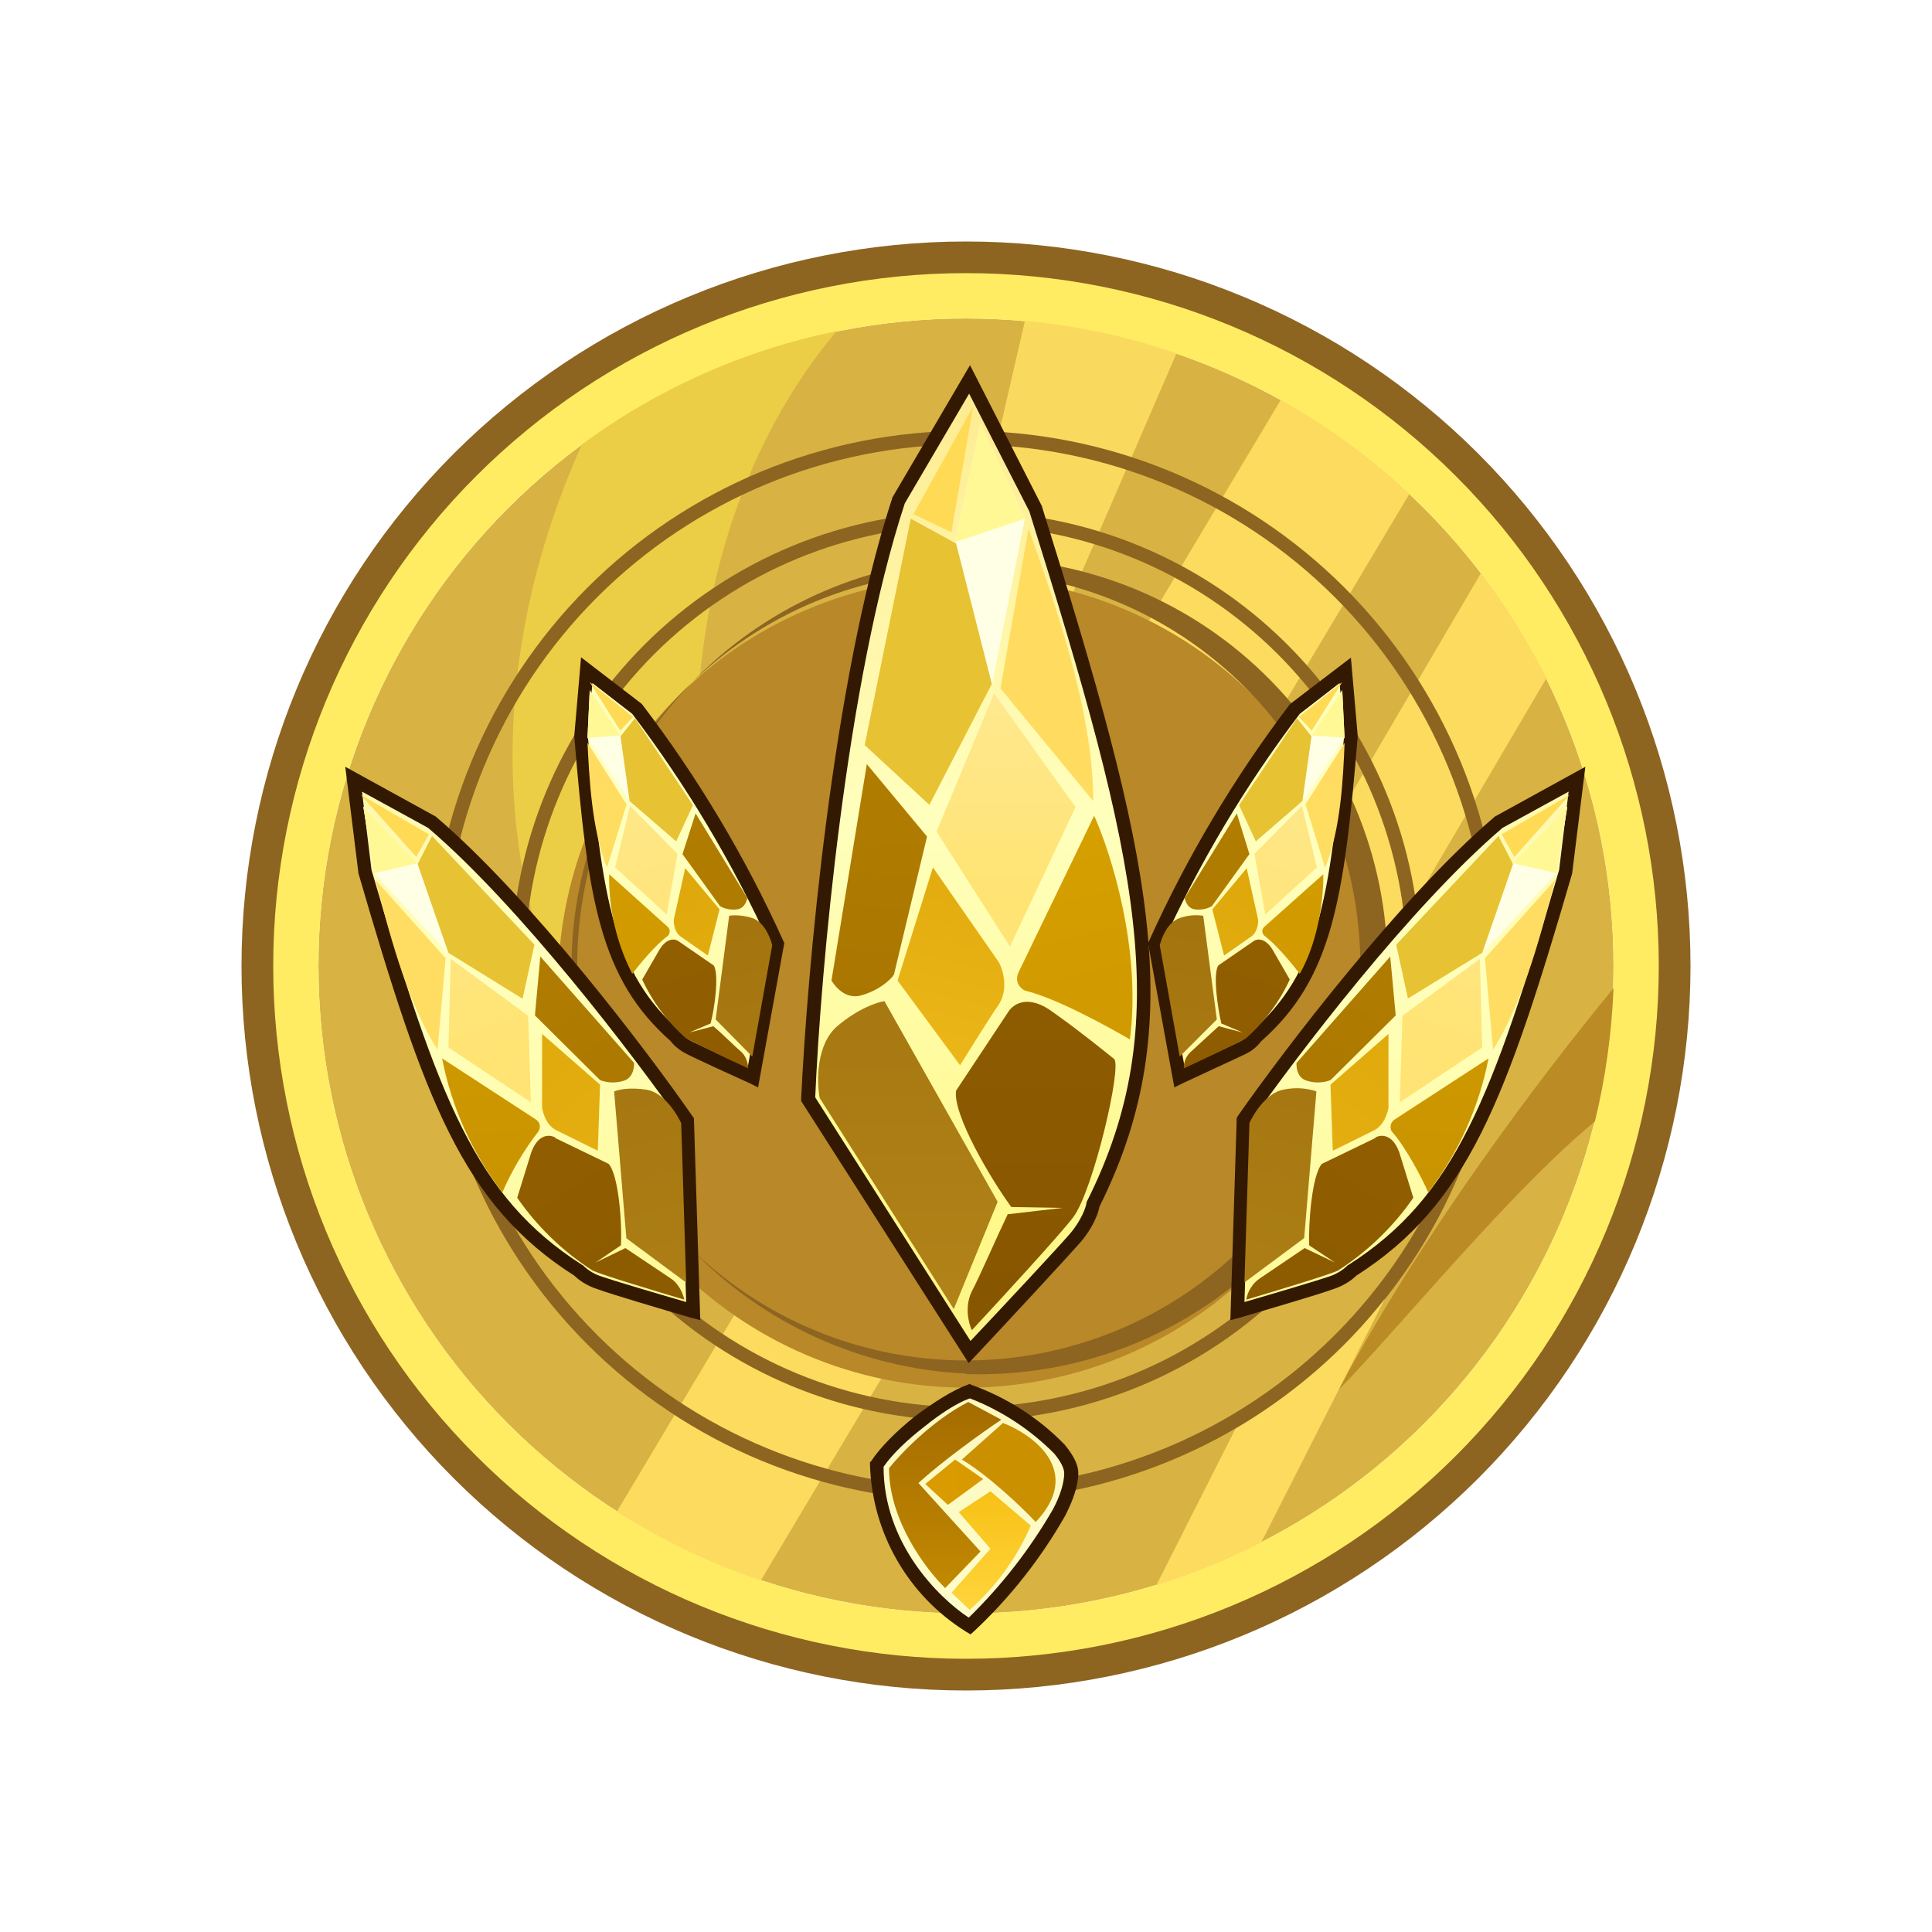 <svg width="24" height="24" viewBox="0 0 24 24" fill="none" xmlns="http://www.w3.org/2000/svg">
<rect x="0" y="0" width="24" height="24" fill="#808080" stroke="none"/>
<g clip-path="url(#clip0_328_20659)">
<path d="M24 0H0V24H24V0Z" fill="white"/>
<path d="M21 12C21 14.387 20.052 16.676 18.364 18.364C16.676 20.052 14.387 21 12 21C9.613 21 7.324 20.052 5.636 18.364C3.948 16.676 3 14.387 3 12C3 9.613 3.948 7.324 5.636 5.636C7.324 3.948 9.613 3 12 3C14.387 3 16.676 3.948 18.364 5.636C20.052 7.324 21 9.613 21 12ZM12 20.471C14.247 20.471 16.401 19.579 17.99 17.99C19.579 16.401 20.471 14.247 20.471 12C20.471 9.753 19.579 7.599 17.99 6.01C16.401 4.421 14.247 3.529 12 3.529C9.753 3.529 7.599 4.421 6.01 6.01C4.421 7.599 3.529 9.753 3.529 12C3.529 14.247 4.421 16.401 6.01 17.99C7.599 19.579 9.753 20.471 12 20.471Z" fill="#8D6521"/>
<path d="M20.044 12C20.044 14.133 19.196 16.179 17.688 17.687C16.179 19.196 14.133 20.043 12 20.043C9.867 20.043 7.821 19.196 6.312 17.687C4.804 16.179 3.956 14.133 3.956 12C3.956 9.866 4.804 7.82 6.312 6.312C7.821 4.803 9.867 3.956 12 3.956C14.133 3.956 16.179 4.803 17.688 6.312C19.196 7.82 20.044 9.866 20.044 12Z" fill="#D8B343"/>
<path d="M20.606 11.999C20.606 14.282 19.699 16.471 18.085 18.085C16.472 19.699 14.283 20.606 12 20.606C9.718 20.606 7.528 19.699 5.915 18.085C4.301 16.471 3.394 14.282 3.394 11.999C3.394 9.717 4.301 7.528 5.915 5.914C7.528 4.3 9.718 3.393 12 3.393C14.283 3.393 16.472 4.3 18.085 5.914C19.699 7.528 20.606 9.717 20.606 11.999ZM12 20.043C14.133 20.043 16.179 19.196 17.688 17.687C19.196 16.179 20.044 14.133 20.044 11.999C20.044 9.866 19.196 7.82 17.688 6.312C16.179 4.803 14.133 3.956 12 3.956C9.867 3.956 7.821 4.803 6.312 6.312C4.804 7.82 3.956 9.866 3.956 11.999C3.956 14.133 4.804 16.179 6.312 17.687C7.821 19.196 9.867 20.043 12 20.043Z" fill="#FFEC62"/>
<path d="M7.663 18.778L15.909 4.969C16.488 5.289 17.028 5.683 17.506 6.139L9.451 19.633C8.816 19.419 8.214 19.127 7.663 18.778ZM19.211 8.422L17.208 11.831L16.033 11.145L18.395 7.123C18.71 7.528 18.98 7.967 19.211 8.422Z" fill="#FCDB5F"/>
<path d="M20.044 12.276C20.021 12.844 19.942 13.401 19.813 13.93C19.138 14.487 18.328 15.386 17.619 16.18C17.253 16.59 16.916 16.973 16.629 17.265C17.647 15.353 19.121 13.395 20.044 12.276Z" fill="#BB8B25"/>
<path d="M10.392 4.114C9.576 5.082 8.766 6.645 8.659 8.89L6.96 12.287C6.409 11.219 5.852 8.575 7.23 5.52C8.169 4.827 9.248 4.347 10.392 4.114Z" fill="#ECCE46"/>
<path d="M12.731 3.984C13.383 4.046 14.019 4.181 14.615 4.389L12.832 8.507L12.017 7.084L12.731 3.99V3.984Z" fill="#FADA5E"/>
<path fill-rule="evenodd" clip-rule="evenodd" d="M12 18.481C13.718 18.481 15.367 17.798 16.582 16.583C17.797 15.368 18.48 13.719 18.48 12.001C18.48 10.282 17.797 8.634 16.582 7.419C15.367 6.204 13.718 5.521 12 5.521C10.281 5.521 8.633 6.204 7.418 7.419C6.203 8.634 5.52 10.282 5.52 12.001C5.52 13.719 6.203 15.368 7.418 16.583C8.633 17.798 10.281 18.481 12 18.481ZM12 18.65C13.763 18.65 15.454 17.949 16.701 16.702C17.948 15.455 18.648 13.764 18.648 12.001C18.648 10.238 17.948 8.546 16.701 7.299C15.454 6.053 13.763 5.352 12 5.352C10.236 5.352 8.545 6.053 7.298 7.299C6.052 8.546 5.351 10.238 5.351 12.001C5.351 13.764 6.052 15.455 7.298 16.702C8.545 17.949 10.236 18.65 12 18.65Z" fill="#8D6521"/>
<path fill-rule="evenodd" clip-rule="evenodd" d="M12 17.48C13.453 17.48 14.846 16.903 15.874 15.876C16.901 14.848 17.478 13.455 17.478 12.001C17.478 10.548 16.901 9.155 15.874 8.127C14.846 7.1 13.453 6.523 12 6.523C10.546 6.523 9.153 7.1 8.126 8.127C7.098 9.155 6.521 10.548 6.521 12.001C6.521 13.455 7.098 14.848 8.126 15.876C9.153 16.903 10.546 17.48 12 17.48ZM12 17.649C13.497 17.649 14.934 17.054 15.993 15.995C17.052 14.936 17.647 13.499 17.647 12.001C17.647 10.504 17.052 9.067 15.993 8.008C14.934 6.949 13.497 6.354 12 6.354C10.502 6.354 9.065 6.949 8.006 8.008C6.947 9.067 6.352 10.504 6.352 12.001C6.352 13.499 6.947 14.936 8.006 15.995C9.065 17.054 10.502 17.649 12 17.649Z" fill="#8D6521"/>
<path d="M17.068 12.001C17.091 12.68 16.977 13.357 16.732 13.992C16.488 14.626 16.118 15.204 15.646 15.693C15.173 16.182 14.607 16.57 13.981 16.836C13.355 17.101 12.683 17.238 12.003 17.238C11.323 17.238 10.65 17.101 10.025 16.836C9.399 16.57 8.833 16.182 8.36 15.693C7.887 15.204 7.518 14.626 7.274 13.992C7.029 13.357 6.915 12.68 6.938 12.001C6.999 10.699 7.559 9.472 8.502 8.572C9.445 7.673 10.697 7.171 12 7.171C13.303 7.171 14.556 7.673 15.498 8.572C16.441 9.472 17.001 10.699 17.063 12.001H17.068Z" fill="#B88829"/>
<path fill-rule="evenodd" clip-rule="evenodd" d="M11.999 16.9C13.299 16.9 14.545 16.384 15.464 15.465C16.383 14.546 16.899 13.3 16.899 12.001C16.899 10.701 16.383 9.455 15.464 8.536C14.545 7.617 13.299 7.101 11.999 7.101C10.7 7.101 9.454 7.617 8.535 8.536C7.616 9.455 7.1 10.701 7.1 12.001C7.1 13.3 7.616 14.546 8.535 15.465C9.454 16.384 10.7 16.9 11.999 16.9ZM11.999 17.069C12.679 17.091 13.356 16.977 13.99 16.733C14.624 16.488 15.203 16.119 15.692 15.646C16.18 15.174 16.569 14.608 16.834 13.982C17.1 13.356 17.236 12.683 17.236 12.003C17.236 11.324 17.1 10.651 16.834 10.025C16.569 9.399 16.18 8.833 15.692 8.361C15.203 7.888 14.624 7.518 13.99 7.274C13.356 7.03 12.679 6.915 11.999 6.938C10.698 6.999 9.47 7.56 8.571 8.502C7.672 9.445 7.17 10.698 7.17 12.001C7.17 13.303 7.672 14.556 8.571 15.499C9.47 16.442 10.698 17.002 11.999 17.063V17.069Z" fill="#8D6521"/>
<path d="M14.363 19.695L15.347 17.749C16.062 17.327 16.697 16.781 17.203 16.134L15.668 19.16C15.252 19.374 14.813 19.554 14.357 19.695H14.363Z" fill="#FCDB5F"/>
<path d="M10.043 13.654L12.045 16.799C12.416 16.405 13.193 15.567 13.35 15.387C13.508 15.201 13.569 15.027 13.575 14.959C14.7 12.709 14.233 10.684 12.866 6.325L12.045 4.716L11.168 6.218C10.425 8.468 10.11 12.113 10.043 13.654Z" fill="url(#paint0_linear_328_20659)"/>
<path d="M12.05 4.536L12.945 6.291V6.297C14.306 10.639 14.795 12.709 13.659 14.987C13.642 15.077 13.575 15.257 13.417 15.437C13.254 15.623 12.478 16.461 12.107 16.855L12.033 16.933L9.952 13.677V13.654C10.025 12.107 10.34 8.451 11.083 6.19V6.184L12.05 4.536ZM11.24 6.252C10.509 8.473 10.194 12.079 10.127 13.632L12.056 16.658C12.45 16.241 13.142 15.499 13.288 15.33C13.434 15.161 13.49 14.993 13.496 14.948V14.937L13.502 14.925C14.61 12.715 14.154 10.712 12.787 6.353L12.039 4.89L11.24 6.252Z" fill="#341902"/>
<path d="M11.865 6.735L12.18 5.261L12.731 6.442L12.32 8.523L11.865 6.735Z" fill="#FFFFE6"/>
<path d="M11.865 6.735L12.18 5.261L12.731 6.442L11.865 6.735Z" fill="#FFF894"/>
<path d="M11.545 9.998L12.321 8.496L11.877 6.752L11.314 6.443L10.741 9.256L11.545 9.998Z" fill="#E7C233"/>
<path d="M11.516 10.392L10.768 9.492L10.329 12.18C10.329 12.18 10.464 12.428 10.695 12.366C10.92 12.304 11.066 12.169 11.105 12.107L11.516 10.392Z" fill="url(#paint1_linear_328_20659)"/>
<path d="M11.634 10.33L12.349 8.614L13.361 10.026L12.546 11.758L11.634 10.33Z" fill="url(#paint2_linear_328_20659)"/>
<path d="M13.592 10.133L12.652 12.08C12.596 12.203 12.681 12.282 12.731 12.305C13.125 12.4 13.766 12.755 14.036 12.912C14.182 11.793 13.8 10.595 13.592 10.133Z" fill="url(#paint3_linear_328_20659)"/>
<path d="M12.41 11.956L11.589 10.775L11.15 12.181L11.926 13.233C12.039 13.053 12.286 12.654 12.41 12.474C12.528 12.288 12.461 12.052 12.41 11.956Z" fill="url(#paint4_linear_328_20659)"/>
<path d="M12.518 12.581L11.877 13.548C11.832 13.841 12.31 14.651 12.563 14.994L13.198 15.005L12.518 15.084C12.383 15.365 12.164 15.871 12.073 16.04C11.978 16.231 12.034 16.445 12.073 16.524C12.434 16.136 13.193 15.309 13.334 15.118C13.581 14.786 13.941 13.245 13.84 13.155C13.727 13.065 13.424 12.817 13.091 12.581C12.765 12.333 12.574 12.48 12.518 12.581Z" fill="url(#paint5_linear_328_20659)"/>
<path d="M10.408 12.741C10.138 12.966 10.143 13.433 10.183 13.641L11.848 16.262L12.393 14.929L10.987 12.437C10.903 12.448 10.672 12.521 10.408 12.741Z" fill="url(#paint6_linear_328_20659)"/>
<path d="M12.428 8.552L13.581 9.953C13.581 8.811 13.086 7.444 12.777 6.566L12.428 8.552Z" fill="url(#paint7_linear_328_20659)"/>
<path d="M11.819 6.612L11.347 6.387L12.089 5.048L11.819 6.612Z" fill="#FFDA55"/>
<path d="M14.346 11.724L14.649 13.383L15.437 13.012C15.532 12.967 15.589 12.899 15.606 12.877C16.461 12.129 16.607 11.195 16.781 9.136L16.714 8.326L16.089 8.804C15.4 9.71 14.815 10.692 14.346 11.729V11.724Z" fill="url(#paint8_linear_328_20659)"/>
<path d="M16.781 8.165L16.866 9.138V9.149C16.697 11.191 16.545 12.158 15.668 12.934C15.617 13.001 15.551 13.055 15.476 13.092L14.689 13.458L14.588 13.508L14.261 11.714L14.273 11.691C14.743 10.648 15.33 9.661 16.022 8.75L16.028 8.744L16.787 8.165H16.781ZM16.146 8.868C15.471 9.757 14.897 10.72 14.436 11.736L14.717 13.261L15.398 12.94C15.45 12.916 15.497 12.879 15.533 12.833L15.538 12.822L15.55 12.811C16.371 12.091 16.523 11.196 16.697 9.138L16.641 8.485L16.146 8.868Z" fill="#341902"/>
<path d="M16.291 9.137L16.674 8.574L16.702 9.165L16.173 9.964L16.291 9.137Z" fill="#FFFFE6"/>
<path d="M16.292 9.137L16.674 8.574L16.703 9.165L16.292 9.137Z" fill="#FFF894"/>
<path d="M15.6 10.452L16.179 9.951L16.292 9.147L16.112 8.922L15.392 10.002L15.6 10.452Z" fill="#E7C233"/>
<path d="M15.521 10.61L15.364 10.104L14.717 11.155C14.717 11.155 14.734 11.279 14.841 11.296C14.914 11.307 14.989 11.293 15.054 11.257L15.521 10.61Z" fill="url(#paint9_linear_328_20659)"/>
<path d="M15.583 10.607L16.174 10.01L16.359 10.775L15.718 11.36L15.583 10.607Z" fill="url(#paint10_linear_328_20659)"/>
<path d="M16.438 10.86L15.707 11.512C15.662 11.552 15.684 11.602 15.707 11.624C15.853 11.732 16.061 11.985 16.146 12.097C16.399 11.653 16.444 11.085 16.438 10.86Z" fill="url(#paint11_linear_328_20659)"/>
<path d="M15.628 11.42L15.487 10.785L15.06 11.297L15.206 11.87L15.543 11.634C15.622 11.578 15.633 11.465 15.628 11.42Z" fill="url(#paint12_linear_328_20659)"/>
<path d="M15.566 11.696L15.133 11.994C15.066 12.106 15.127 12.528 15.172 12.714L15.437 12.826L15.139 12.748L14.79 13.068C14.762 13.094 14.74 13.126 14.726 13.16C14.711 13.195 14.704 13.233 14.706 13.271C14.925 13.17 15.38 12.956 15.476 12.9C15.707 12.697 15.893 12.447 16.022 12.168L15.808 11.797C15.712 11.64 15.605 11.662 15.566 11.696Z" fill="url(#paint13_linear_328_20659)"/>
<path d="M14.655 11.404C14.503 11.455 14.43 11.652 14.407 11.742L14.655 13.125L15.116 12.664L14.947 11.376C14.849 11.361 14.749 11.371 14.655 11.404Z" fill="url(#paint14_linear_328_20659)"/>
<path d="M16.219 9.999L16.461 10.78C16.658 10.303 16.686 9.644 16.703 9.228L16.213 9.999H16.219Z" fill="url(#paint15_linear_328_20659)"/>
<path d="M16.292 9.075L16.134 8.907L16.674 8.473L16.292 9.081V9.075Z" fill="#FFDA55"/>
<path d="M15.448 13.913L15.369 16.287L16.533 15.944C16.674 15.893 16.77 15.814 16.797 15.781C18.153 14.92 18.626 13.654 19.447 10.831L19.593 9.677L18.62 10.212C17.456 11.202 16.021 13.092 15.448 13.919V13.913Z" fill="url(#paint16_linear_328_20659)"/>
<path d="M19.694 9.525L19.531 10.841V10.847C18.71 13.665 18.232 14.964 16.848 15.847C16.803 15.892 16.702 15.971 16.556 16.016C16.409 16.072 15.718 16.275 15.397 16.37L15.284 16.399L15.363 13.89L15.374 13.867C15.948 13.046 17.394 11.145 18.564 10.149L18.569 10.144L19.694 9.525ZM18.665 10.284C17.523 11.257 16.111 13.114 15.532 13.94L15.459 16.174C15.813 16.072 16.376 15.904 16.505 15.859C16.634 15.819 16.713 15.746 16.73 15.729L16.741 15.718L16.753 15.712C18.074 14.869 18.541 13.637 19.368 10.807L19.486 9.834L18.665 10.284Z" fill="#341902"/>
<path d="M18.795 10.723L19.47 10.02L19.335 10.847L18.401 11.854L18.795 10.723Z" fill="#FFFFE6"/>
<path d="M18.795 10.723L19.47 10.02L19.335 10.847L18.795 10.723Z" fill="#FFF894"/>
<path d="M17.49 12.404L18.413 11.836L18.795 10.734L18.615 10.385L17.344 11.735L17.49 12.404Z" fill="#E7C233"/>
<path d="M17.338 12.614L17.27 11.882L16.106 13.204C16.106 13.204 16.089 13.379 16.23 13.424C16.327 13.456 16.432 13.454 16.528 13.418L17.338 12.614Z" fill="url(#paint17_linear_328_20659)"/>
<path d="M17.422 12.619L18.384 11.91L18.412 13.012L17.389 13.693L17.422 12.619Z" fill="url(#paint18_linear_328_20659)"/>
<path d="M18.491 13.148L17.332 13.902C17.306 13.916 17.287 13.94 17.278 13.968C17.27 13.997 17.273 14.027 17.287 14.053C17.456 14.239 17.664 14.633 17.742 14.813C18.117 14.323 18.373 13.753 18.491 13.148Z" fill="url(#paint19_linear_328_20659)"/>
<path d="M17.248 12.844L16.528 13.474L16.556 14.295L17.068 14.042C17.192 13.98 17.237 13.828 17.248 13.761V12.844Z" fill="url(#paint20_linear_328_20659)"/>
<path d="M17.085 14.137L16.421 14.458C16.297 14.598 16.252 15.2 16.263 15.47L16.584 15.684L16.207 15.504L15.65 15.881C15.605 15.911 15.568 15.95 15.539 15.996C15.51 16.041 15.49 16.092 15.481 16.145C15.802 16.049 16.477 15.847 16.618 15.785C16.988 15.548 17.307 15.24 17.557 14.879L17.383 14.317C17.298 14.081 17.152 14.092 17.085 14.131V14.137Z" fill="url(#paint21_linear_328_20659)"/>
<path d="M15.948 13.535C15.74 13.569 15.577 13.827 15.521 13.951L15.459 15.931L16.201 15.38L16.353 13.557C16.222 13.514 16.083 13.507 15.948 13.535Z" fill="url(#paint22_linear_328_20659)"/>
<path d="M18.446 11.904L18.547 13.04C18.941 12.422 19.166 11.511 19.318 10.931L18.446 11.904Z" fill="url(#paint23_linear_328_20659)"/>
<path d="M18.812 10.646L18.654 10.364L19.498 9.875L18.812 10.646Z" fill="#FFDA55"/>
<path d="M8.534 13.913L8.607 16.287L7.449 15.944C7.349 15.912 7.258 15.855 7.184 15.781C5.829 14.92 5.356 13.654 4.535 10.831L4.389 9.677L5.362 10.212C6.526 11.202 7.961 13.092 8.534 13.919V13.913Z" fill="url(#paint24_linear_328_20659)"/>
<path d="M4.289 9.525L4.452 10.841V10.847C5.273 13.665 5.745 14.964 7.135 15.847C7.18 15.892 7.281 15.971 7.427 16.016C7.574 16.072 8.26 16.275 8.586 16.37L8.699 16.399L8.62 13.89L8.603 13.867C8.035 13.046 6.589 11.145 5.419 10.149L5.414 10.144L4.289 9.525ZM5.318 10.284C6.46 11.257 7.872 13.114 8.451 13.94L8.524 16.174C8.17 16.072 7.607 15.904 7.478 15.859C7.349 15.819 7.27 15.746 7.253 15.729L7.242 15.718L7.23 15.712C5.909 14.869 5.442 13.637 4.615 10.807L4.497 9.834L5.318 10.284Z" fill="#341902"/>
<path d="M5.188 10.723L4.513 10.02L4.648 10.847L5.581 11.854L5.188 10.723Z" fill="#FFFFE6"/>
<path d="M5.188 10.723L4.513 10.02L4.648 10.847L5.188 10.723Z" fill="#FFF894"/>
<path d="M6.487 12.404L5.57 11.836L5.188 10.734L5.367 10.385L6.639 11.735L6.492 12.404H6.487Z" fill="#E7C233"/>
<path d="M6.645 12.614L6.712 11.882L7.877 13.204C7.877 13.204 7.888 13.379 7.753 13.424C7.656 13.456 7.551 13.454 7.455 13.418L6.645 12.614Z" fill="url(#paint25_linear_328_20659)"/>
<path d="M6.561 12.619L5.599 11.91L5.571 13.012L6.595 13.693L6.561 12.619Z" fill="url(#paint26_linear_328_20659)"/>
<path d="M5.492 13.148L6.65 13.902C6.729 13.952 6.707 14.025 6.69 14.053C6.509 14.287 6.358 14.542 6.24 14.813C5.865 14.323 5.609 13.753 5.492 13.148Z" fill="url(#paint27_linear_328_20659)"/>
<path d="M6.734 12.844L7.454 13.474L7.426 14.295L6.914 14.042C6.785 13.98 6.746 13.828 6.734 13.761V12.844Z" fill="url(#paint28_linear_328_20659)"/>
<path d="M6.898 14.137L7.561 14.458C7.685 14.598 7.73 15.2 7.713 15.47L7.398 15.684L7.769 15.504L8.332 15.881C8.444 15.954 8.489 16.089 8.501 16.145C8.18 16.049 7.505 15.847 7.364 15.785C6.995 15.548 6.675 15.24 6.425 14.879L6.599 14.317C6.684 14.081 6.83 14.092 6.898 14.131V14.137Z" fill="url(#paint29_linear_328_20659)"/>
<path d="M8.034 13.537C8.242 13.571 8.405 13.829 8.462 13.953L8.524 15.933L7.781 15.382L7.629 13.559C7.674 13.537 7.82 13.503 8.034 13.537Z" fill="url(#paint30_linear_328_20659)"/>
<path d="M5.536 11.904L5.435 13.04C5.041 12.422 4.816 11.511 4.665 10.931L5.536 11.904Z" fill="url(#paint31_linear_328_20659)"/>
<path d="M5.171 10.646L5.328 10.364L4.484 9.875L5.171 10.646Z" fill="#FFDA55"/>
<path d="M9.654 11.724L9.351 13.383L8.563 13.012C8.496 12.982 8.438 12.935 8.394 12.877C7.545 12.129 7.393 11.195 7.219 9.136L7.286 8.326L7.916 8.804C8.606 9.71 9.191 10.692 9.66 11.729L9.654 11.724Z" fill="url(#paint32_linear_328_20659)"/>
<path d="M7.218 8.165L7.134 9.138V9.149C7.302 11.191 7.454 12.158 8.332 12.934C8.36 12.974 8.427 13.041 8.529 13.092C8.624 13.143 9.091 13.356 9.316 13.458L9.417 13.508L9.743 11.714L9.732 11.691C9.26 10.648 8.671 9.661 7.977 8.75L7.972 8.744L7.218 8.165ZM7.854 8.868C8.528 9.757 9.102 10.72 9.564 11.736L9.288 13.261L8.602 12.94C8.549 12.916 8.503 12.879 8.467 12.833V12.822L8.45 12.811C7.629 12.091 7.477 11.196 7.302 9.138L7.359 8.485L7.854 8.868Z" fill="#341902"/>
<path d="M7.708 9.137L7.326 8.574L7.298 9.165L7.827 9.964L7.714 9.137H7.708Z" fill="#FFFFE6"/>
<path d="M7.708 9.137L7.326 8.574L7.298 9.165L7.708 9.137Z" fill="#FFF894"/>
<path d="M8.4 10.452L7.821 9.951L7.708 9.147L7.888 8.922L8.608 10.002L8.4 10.452Z" fill="#E7C233"/>
<path d="M8.478 10.61L8.641 10.104L9.283 11.155C9.283 11.155 9.266 11.279 9.159 11.296C9.085 11.307 9.01 11.293 8.945 11.257L8.478 10.61Z" fill="url(#paint33_linear_328_20659)"/>
<path d="M8.417 10.607L7.826 10.01L7.641 10.775L8.282 11.36L8.417 10.607Z" fill="url(#paint34_linear_328_20659)"/>
<path d="M7.567 10.86L8.293 11.512C8.338 11.552 8.315 11.602 8.299 11.624C8.147 11.732 7.939 11.985 7.854 12.097C7.658 11.714 7.56 11.289 7.567 10.86Z" fill="url(#paint35_linear_328_20659)"/>
<path d="M8.371 11.42L8.512 10.785L8.939 11.297L8.793 11.87L8.456 11.634C8.377 11.578 8.366 11.465 8.371 11.42Z" fill="url(#paint36_linear_328_20659)"/>
<path d="M8.434 11.696L8.867 11.994C8.934 12.106 8.878 12.528 8.827 12.714L8.563 12.826L8.861 12.748C8.974 12.843 9.142 13.012 9.21 13.068C9.283 13.136 9.294 13.237 9.294 13.271C9.035 13.153 8.778 13.029 8.524 12.9C8.293 12.697 8.107 12.447 7.978 12.168L8.192 11.797C8.287 11.64 8.394 11.662 8.434 11.696Z" fill="url(#paint37_linear_328_20659)"/>
<path d="M9.345 11.404C9.497 11.455 9.57 11.652 9.593 11.742L9.345 13.125L8.89 12.664L9.058 11.376C9.087 11.37 9.199 11.359 9.345 11.404Z" fill="url(#paint38_linear_328_20659)"/>
<path d="M7.782 9.999L7.54 10.78C7.348 10.303 7.32 9.644 7.298 9.228L7.787 9.999H7.782Z" fill="url(#paint39_linear_328_20659)"/>
<path d="M7.708 9.075L7.865 8.907L7.325 8.473L7.708 9.081V9.075Z" fill="#FFDA55"/>
<path d="M10.892 18.193C10.905 18.596 11.017 18.99 11.218 19.339C11.419 19.688 11.703 19.982 12.045 20.196C12.394 19.892 13.305 18.863 13.305 18.3C13.305 17.934 12.405 17.389 12.045 17.288C11.592 17.489 11.197 17.798 10.892 18.188V18.193Z" fill="url(#paint40_linear_328_20659)"/>
<path d="M12.045 17.192L12.067 17.203C12.505 17.359 12.902 17.613 13.226 17.946C13.316 18.058 13.395 18.177 13.395 18.3C13.395 18.458 13.327 18.643 13.232 18.829C12.929 19.361 12.548 19.845 12.101 20.263L12.056 20.303L12 20.269C11.645 20.048 11.35 19.742 11.142 19.379C10.933 19.015 10.819 18.606 10.807 18.188V18.165L10.824 18.148C10.942 17.968 11.151 17.766 11.37 17.591C11.595 17.423 11.831 17.271 12.017 17.203L12.045 17.192ZM12.045 17.372C11.887 17.428 11.679 17.563 11.477 17.727C11.274 17.884 11.083 18.064 10.976 18.221C10.976 19.166 11.651 19.842 12.034 20.095C12.442 19.697 12.794 19.244 13.08 18.75C13.17 18.582 13.22 18.418 13.22 18.3C13.22 18.244 13.181 18.16 13.097 18.058C12.8 17.759 12.444 17.525 12.051 17.372H12.045Z" fill="#341902"/>
<path d="M12.028 17.416C11.578 17.647 11.184 18.063 11.044 18.238C11.044 18.896 11.511 19.503 11.741 19.728L12.18 19.273L11.409 18.423C11.702 18.153 12.219 17.782 12.439 17.636L12.028 17.416Z" fill="url(#paint41_linear_328_20659)"/>
<path d="M12.214 18.373L11.775 18.694L11.494 18.435L11.865 18.131L12.214 18.373Z" fill="url(#paint42_linear_328_20659)"/>
<path d="M12.455 17.681L11.949 18.131C12.292 18.339 12.703 18.733 12.866 18.907C13.462 18.277 12.838 17.822 12.455 17.675V17.681Z" fill="url(#paint43_linear_328_20659)"/>
<path d="M12.304 18.525L11.91 18.784L12.304 19.239L11.82 19.785L12.045 19.999C12.372 19.71 12.632 19.353 12.804 18.952L12.304 18.525Z" fill="url(#paint44_linear_328_20659)"/>
</g>
<defs>
<linearGradient id="paint0_linear_328_20659" x1="11.998" y1="3" x2="11.998" y2="21" gradientUnits="userSpaceOnUse">
<stop stop-color="#FEE481"/>
<stop offset="0.4" stop-color="#FFFFBD"/>
<stop offset="0.68" stop-color="#FFF88A"/>
<stop offset="1" stop-color="#F1E675"/>
</linearGradient>
<linearGradient id="paint1_linear_328_20659" x1="11.957" y1="3.036" x2="10.387" y2="21.564" gradientUnits="userSpaceOnUse">
<stop stop-color="#C18B00"/>
<stop offset="1" stop-color="#936200"/>
</linearGradient>
<linearGradient id="paint2_linear_328_20659" x1="12.029" y1="3" x2="12.029" y2="21" gradientUnits="userSpaceOnUse">
<stop stop-color="#FFF5D0"/>
<stop offset="0.45" stop-color="#FFE373"/>
<stop offset="1" stop-color="#FFE78A"/>
</linearGradient>
<linearGradient id="paint3_linear_328_20659" x1="8.596" y1="9.195" x2="11.705" y2="22.647" gradientUnits="userSpaceOnUse">
<stop stop-color="#DAA400"/>
<stop offset="1" stop-color="#BC8600"/>
</linearGradient>
<linearGradient id="paint4_linear_328_20659" x1="14.533" y1="7.862" x2="11.944" y2="17.461" gradientUnits="userSpaceOnUse">
<stop stop-color="#D49B00"/>
<stop offset="1" stop-color="#FBC928"/>
</linearGradient>
<linearGradient id="paint5_linear_328_20659" x1="12.011" y1="3.006" x2="12.011" y2="21.001" gradientUnits="userSpaceOnUse">
<stop stop-color="#9D6900"/>
<stop offset="1" stop-color="#7F4F00"/>
</linearGradient>
<linearGradient id="paint6_linear_328_20659" x1="12.012" y1="2.998" x2="12.012" y2="20.998" gradientUnits="userSpaceOnUse">
<stop stop-color="#905E00"/>
<stop offset="1" stop-color="#BC9021"/>
</linearGradient>
<linearGradient id="paint7_linear_328_20659" x1="7.918" y1="4.196" x2="9.153" y2="20.081" gradientUnits="userSpaceOnUse">
<stop stop-color="#FFDB5B"/>
<stop offset="1" stop-color="#FFDF6A"/>
</linearGradient>
<linearGradient id="paint8_linear_328_20659" x1="20.751" y1="3.039" x2="16.775" y2="23.257" gradientUnits="userSpaceOnUse">
<stop offset="0.4" stop-color="#FFFFBD"/>
<stop offset="0.68" stop-color="#FFF88A"/>
</linearGradient>
<linearGradient id="paint9_linear_328_20659" x1="18.86" y1="3.423" x2="9.884" y2="23.392" gradientUnits="userSpaceOnUse">
<stop stop-color="#C18B00"/>
<stop offset="1" stop-color="#936200"/>
</linearGradient>
<linearGradient id="paint10_linear_328_20659" x1="18.131" y1="3.377" x2="13.605" y2="22.763" gradientUnits="userSpaceOnUse">
<stop stop-color="#FFF5D0"/>
<stop offset="0.45" stop-color="#FFE373"/>
<stop offset="1" stop-color="#FFE78A"/>
</linearGradient>
<linearGradient id="paint11_linear_328_20659" x1="11.903" y1="7.501" x2="12.203" y2="20.686" gradientUnits="userSpaceOnUse">
<stop stop-color="#DAA400"/>
<stop offset="1" stop-color="#BC8600"/>
</linearGradient>
<linearGradient id="paint12_linear_328_20659" x1="18.293" y1="8.782" x2="11.957" y2="19.273" gradientUnits="userSpaceOnUse">
<stop stop-color="#D49B00"/>
<stop offset="1" stop-color="#FBC928"/>
</linearGradient>
<linearGradient id="paint13_linear_328_20659" x1="17.077" y1="3.337" x2="10.303" y2="23.449" gradientUnits="userSpaceOnUse">
<stop stop-color="#9D6900"/>
<stop offset="1" stop-color="#7F4F00"/>
</linearGradient>
<linearGradient id="paint14_linear_328_20659" x1="19.857" y1="3.588" x2="16.793" y2="22.239" gradientUnits="userSpaceOnUse">
<stop stop-color="#905E00"/>
<stop offset="1" stop-color="#BC9021"/>
</linearGradient>
<linearGradient id="paint15_linear_328_20659" x1="19.138" y1="4.045" x2="18.338" y2="19.54" gradientUnits="userSpaceOnUse">
<stop stop-color="#FFDB5B"/>
<stop offset="1" stop-color="#FFDF6A"/>
</linearGradient>
<linearGradient id="paint16_linear_328_20659" x1="21.167" y1="3.077" x2="12.307" y2="24.796" gradientUnits="userSpaceOnUse">
<stop stop-color="#FEE481"/>
<stop offset="0.4" stop-color="#FFFFBD"/>
<stop offset="0.68" stop-color="#FFF88A"/>
</linearGradient>
<linearGradient id="paint17_linear_328_20659" x1="21.164" y1="3.518" x2="6.183" y2="22.528" gradientUnits="userSpaceOnUse">
<stop stop-color="#C18B00"/>
<stop offset="1" stop-color="#936200"/>
</linearGradient>
<linearGradient id="paint18_linear_328_20659" x1="21.89" y1="3.511" x2="14.007" y2="25.058" gradientUnits="userSpaceOnUse">
<stop stop-color="#FFF5D0"/>
<stop offset="0.45" stop-color="#FFE373"/>
<stop offset="1" stop-color="#FFE78A"/>
</linearGradient>
<linearGradient id="paint19_linear_328_20659" x1="12.182" y1="6.832" x2="10.974" y2="20.665" gradientUnits="userSpaceOnUse">
<stop stop-color="#DAA400"/>
<stop offset="1" stop-color="#BC8600"/>
</linearGradient>
<linearGradient id="paint20_linear_328_20659" x1="20.297" y1="9.209" x2="10.049" y2="20.611" gradientUnits="userSpaceOnUse">
<stop stop-color="#D49B00"/>
<stop offset="1" stop-color="#FBC928"/>
</linearGradient>
<linearGradient id="paint21_linear_328_20659" x1="18.853" y1="3.542" x2="6.168" y2="23.064" gradientUnits="userSpaceOnUse">
<stop stop-color="#9D6900"/>
<stop offset="1" stop-color="#7F4F00"/>
</linearGradient>
<linearGradient id="paint22_linear_328_20659" x1="23.943" y1="4.003" x2="19.033" y2="24.791" gradientUnits="userSpaceOnUse">
<stop stop-color="#905E00"/>
<stop offset="1" stop-color="#BC9021"/>
</linearGradient>
<linearGradient id="paint23_linear_328_20659" x1="19.025" y1="3.96" x2="16.683" y2="20.699" gradientUnits="userSpaceOnUse">
<stop stop-color="#FFDB5B"/>
<stop offset="1" stop-color="#FFDF6A"/>
</linearGradient>
<linearGradient id="paint24_linear_328_20659" x1="2.831" y1="3.077" x2="11.683" y2="24.804" gradientUnits="userSpaceOnUse">
<stop stop-color="#FEE481"/>
<stop offset="0.4" stop-color="#FFFFBD"/>
<stop offset="0.68" stop-color="#FFF88A"/>
</linearGradient>
<linearGradient id="paint25_linear_328_20659" x1="2.835" y1="3.518" x2="17.816" y2="22.533" gradientUnits="userSpaceOnUse">
<stop stop-color="#C18B00"/>
<stop offset="1" stop-color="#936200"/>
</linearGradient>
<linearGradient id="paint26_linear_328_20659" x1="2.11" y1="3.511" x2="9.993" y2="25.058" gradientUnits="userSpaceOnUse">
<stop stop-color="#FFF5D0"/>
<stop offset="0.45" stop-color="#FFE373"/>
<stop offset="1" stop-color="#FFE78A"/>
</linearGradient>
<linearGradient id="paint27_linear_328_20659" x1="11.836" y1="6.832" x2="13.042" y2="20.666" gradientUnits="userSpaceOnUse">
<stop stop-color="#DAA400"/>
<stop offset="1" stop-color="#BC8600"/>
</linearGradient>
<linearGradient id="paint28_linear_328_20659" x1="3.703" y1="9.209" x2="13.816" y2="20.553" gradientUnits="userSpaceOnUse">
<stop stop-color="#D49B00"/>
<stop offset="1" stop-color="#FBC928"/>
</linearGradient>
<linearGradient id="paint29_linear_328_20659" x1="5.146" y1="3.542" x2="17.831" y2="23.064" gradientUnits="userSpaceOnUse">
<stop stop-color="#9D6900"/>
<stop offset="1" stop-color="#7F4F00"/>
</linearGradient>
<linearGradient id="paint30_linear_328_20659" x1="0.056" y1="3.99" x2="4.974" y2="24.795" gradientUnits="userSpaceOnUse">
<stop stop-color="#905E00"/>
<stop offset="1" stop-color="#BC9021"/>
</linearGradient>
<linearGradient id="paint31_linear_328_20659" x1="4.974" y1="3.96" x2="7.316" y2="20.699" gradientUnits="userSpaceOnUse">
<stop stop-color="#FFDB5B"/>
<stop offset="1" stop-color="#FFDF6A"/>
</linearGradient>
<linearGradient id="paint32_linear_328_20659" x1="3.249" y1="3.039" x2="7.246" y2="23.265" gradientUnits="userSpaceOnUse">
<stop offset="0.4" stop-color="#FFFFBD"/>
<stop offset="0.68" stop-color="#FFF88A"/>
</linearGradient>
<linearGradient id="paint33_linear_328_20659" x1="5.139" y1="3.423" x2="14.115" y2="23.392" gradientUnits="userSpaceOnUse">
<stop stop-color="#C18B00"/>
<stop offset="1" stop-color="#936200"/>
</linearGradient>
<linearGradient id="paint34_linear_328_20659" x1="5.87" y1="3.377" x2="10.395" y2="22.763" gradientUnits="userSpaceOnUse">
<stop stop-color="#FFF5D0"/>
<stop offset="0.45" stop-color="#FFE373"/>
<stop offset="1" stop-color="#FFE78A"/>
</linearGradient>
<linearGradient id="paint35_linear_328_20659" x1="12.025" y1="7.501" x2="11.776" y2="20.682" gradientUnits="userSpaceOnUse">
<stop stop-color="#DAA400"/>
<stop offset="1" stop-color="#BC8600"/>
</linearGradient>
<linearGradient id="paint36_linear_328_20659" x1="5.706" y1="8.782" x2="12.042" y2="19.273" gradientUnits="userSpaceOnUse">
<stop stop-color="#D49B00"/>
<stop offset="1" stop-color="#FBC928"/>
</linearGradient>
<linearGradient id="paint37_linear_328_20659" x1="6.923" y1="3.337" x2="13.697" y2="23.45" gradientUnits="userSpaceOnUse">
<stop stop-color="#9D6900"/>
<stop offset="1" stop-color="#7F4F00"/>
</linearGradient>
<linearGradient id="paint38_linear_328_20659" x1="4.008" y1="3.576" x2="7.053" y2="22.247" gradientUnits="userSpaceOnUse">
<stop stop-color="#905E00"/>
<stop offset="1" stop-color="#BC9021"/>
</linearGradient>
<linearGradient id="paint39_linear_328_20659" x1="5.069" y1="4.045" x2="5.869" y2="19.54" gradientUnits="userSpaceOnUse">
<stop stop-color="#FFDB5B"/>
<stop offset="1" stop-color="#FFDF6A"/>
</linearGradient>
<linearGradient id="paint40_linear_328_20659" x1="12.021" y1="2.965" x2="12.021" y2="21" gradientUnits="userSpaceOnUse">
<stop stop-color="#F2DE68"/>
<stop offset="1" stop-color="#FFFFD2"/>
</linearGradient>
<linearGradient id="paint41_linear_328_20659" x1="12" y1="2.999" x2="12" y2="20.999" gradientUnits="userSpaceOnUse">
<stop stop-color="#A66F00"/>
<stop offset="0.46" stop-color="#581F00"/>
<stop offset="1" stop-color="#D19900"/>
</linearGradient>
<linearGradient id="paint42_linear_328_20659" x1="21" y1="11.82" x2="2.437" y2="11.82" gradientUnits="userSpaceOnUse">
<stop stop-color="#C68200"/>
<stop offset="1" stop-color="#EDB400"/>
</linearGradient>
<linearGradient id="paint43_linear_328_20659" x1="5.872" y1="5.712" x2="13.696" y2="13.474" gradientUnits="userSpaceOnUse">
<stop offset="0.51" stop-color="#865300"/>
<stop offset="1" stop-color="#CA9000"/>
</linearGradient>
<linearGradient id="paint44_linear_328_20659" x1="12.309" y1="18.525" x2="12.309" y2="19.998" gradientUnits="userSpaceOnUse">
<stop stop-color="#F7C116"/>
<stop offset="1" stop-color="#FFD53C"/>
</linearGradient>
<clipPath id="clip0_328_20659">
<rect width="24" height="24" fill="white"/>
</clipPath>
</defs>
</svg>

